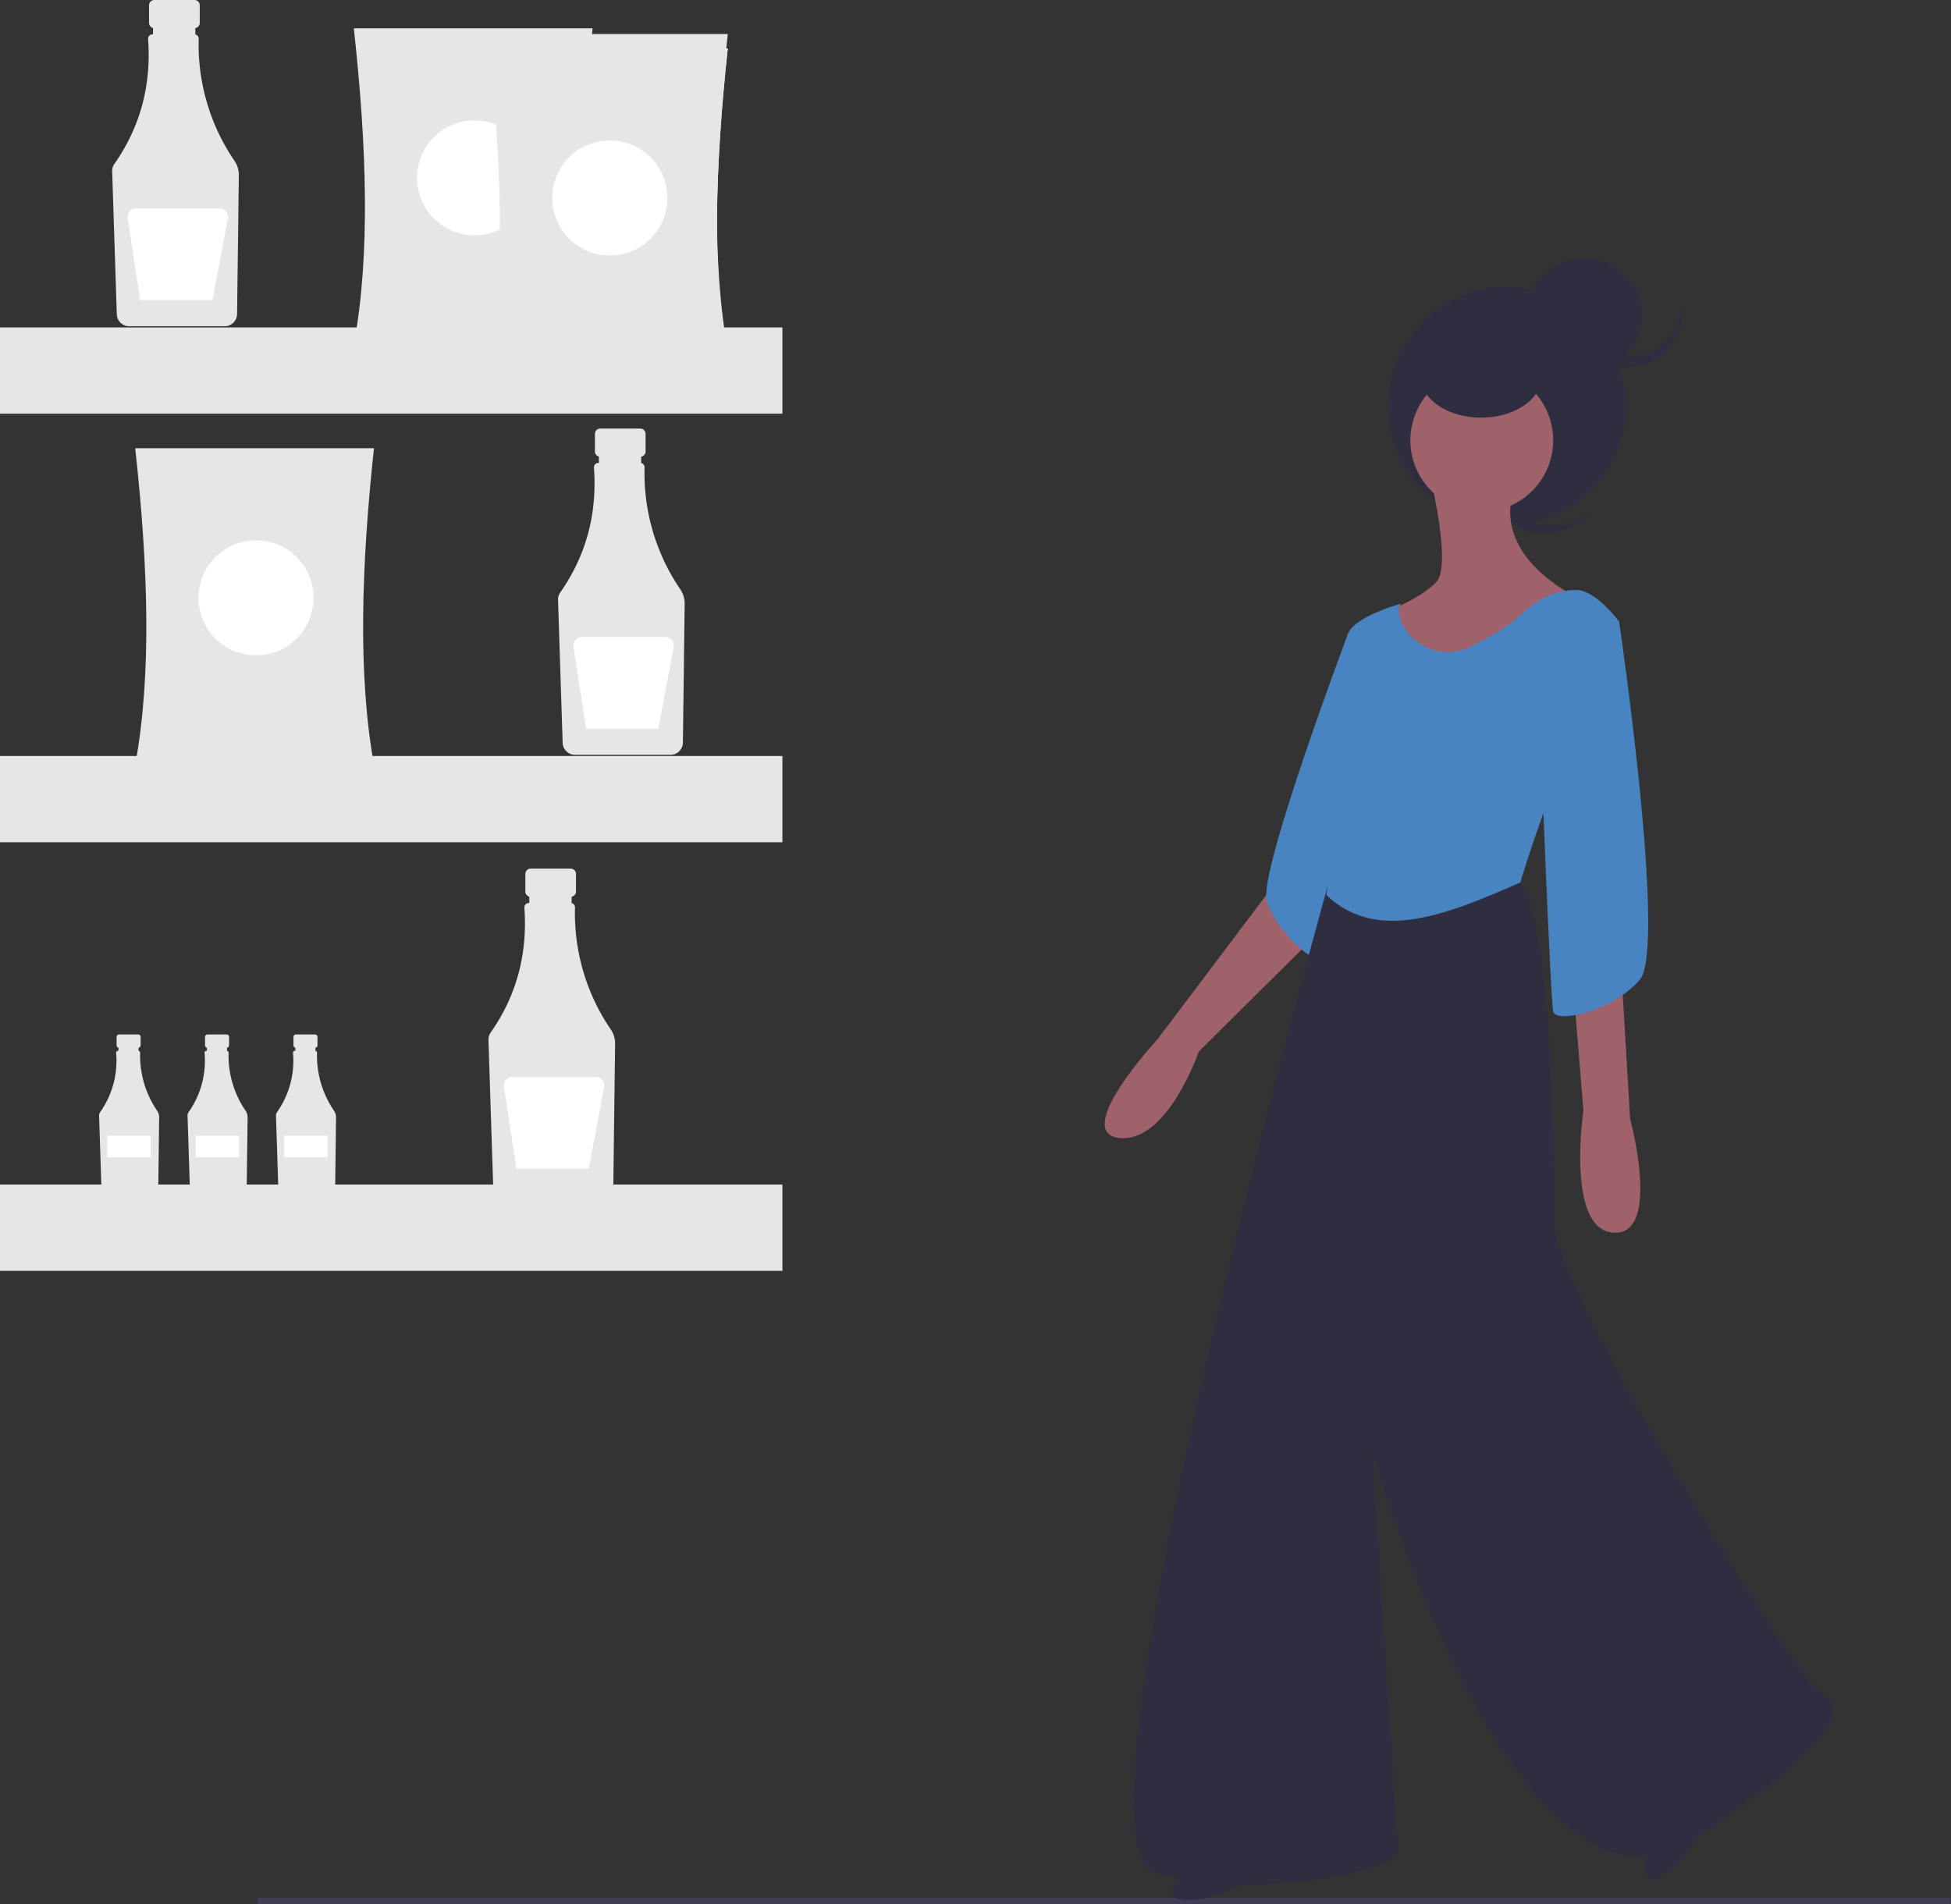 <svg xmlns="http://www.w3.org/2000/svg" width="661.93" height="646.154" viewBox="0 0 661.93 646.154">
  <rect x="0" y="0" width="661.93" height="646.154" fill="#333333" stroke="none"/>
  <g id="undraw_gone_shopping_vwmc" transform="translate(0 0)">
    <path id="Path_42" data-name="Path 42" d="M711.661,406.335l-6.99,16.309L661.8,479.492s-29.356,31.686-13.047,33.55,27.026-29.356,27.026-29.356l50.325-49.858,5.592-22.832Z" transform="translate(-269.035 -126.923)" fill="#9f616a"/>
    <path id="Path_43" data-name="Path 43" d="M733.095,340.168l-6.754,1.891s-30.329,80.57-27.534,90.355,15.377,21.9,20.969,20.969S733.095,340.168,733.095,340.168Z" transform="translate(-269.035 -126.923)" fill="#4884c2"/>
    <path id="Path_44" data-name="Path 44" d="M827.473,754.22s-2.966,14.863,5.949,8.915,13.563-17.453,13.563-17.453Z" transform="translate(-269.035 -126.923)" fill="#2f2e41"/>
    <path id="Path_45" data-name="Path 45" d="M721.912,418.916S627.321,752.549,660.87,762.334s82.942-.932,82.476-7.455-8.853-135.6-8.853-135.6,48.927,171.475,109.5,131.4,47.063-47.529,41.471-50.325S795.534,564.764,796,540.068s-.932-102.047-11.183-113.7Z" transform="translate(-269.035 -126.923)" fill="#2f2e41"/>
    <path id="Path_46" data-name="Path 46" d="M661.535,646.154H87.455v-2.182H661.93Z" fill="#3f3d56"/>
    <path id="Path_47" data-name="Path 47" d="M781.993,300.3a19.568,19.568,0,0,1-2.431-26.383c-.394.369-.779.753-1.148,1.161a19.571,19.571,0,1,0,29.033,26.251c.369-.408.712-.829,1.04-1.259A19.568,19.568,0,0,1,781.993,300.3Z" transform="translate(-269.035 -126.923)" fill="#2f2e41"/>
    <circle id="Ellipse_8" data-name="Ellipse 8" cx="40.306" cy="40.306" r="40.306" transform="translate(470.817 97.452)" fill="#2f2e41"/>
    <path id="Path_48" data-name="Path 48" d="M671.588,760.936s-10.717,10.717,0,10.717,20.969-6.99,20.969-6.99Z" transform="translate(-269.035 -126.923)" fill="#2f2e41"/>
    <path id="Path_49" data-name="Path 49" d="M754.53,289.844s6.99,28.89,1.864,34.482-16.309,9.785-16.309,9.785l1.864,52.188s21.435-7.455,22.366-8.387,20.037-31.22,20.037-31.22l18.639-17.707s-28.424-13.513-20.037-36.811S754.53,289.844,754.53,289.844Z" transform="translate(-269.035 -126.923)" fill="#9f616a"/>
    <circle id="Ellipse_9" data-name="Ellipse 9" cx="24.23" cy="24.23" r="24.23" transform="translate(474.936 169.441) rotate(-80.783)" fill="#9f616a"/>
    <path id="Path_50" data-name="Path 50" d="M784.818,426.372s10.717-35.414,15.843-40.073,17.707-48.461,17.707-48.461-7.921-10.717-14.445-10.717-12.581,2.33-20.037,9.319c-3.511,3.292-9.915,6.913-15.708,9.824a17.378,17.378,0,0,1-23.524-7.852c-1.158-2.461-1.54-4.82-.375-6.632,0,0-17.241,4.66-18.173,11.183s0,20.037-1.4,22.832-5.592,6.99-3.728,24.7-1.945,40.1-1.945,40.1C736.441,447.2,760.555,436.946,784.818,426.372Z" transform="translate(-269.035 -126.923)" fill="#4884c2"/>
    <ellipse id="Ellipse_10" data-name="Ellipse 10" cx="20.503" cy="13.979" rx="20.503" ry="13.979" transform="translate(482 113.761)" fill="#2f2e41"/>
    <circle id="Ellipse_11" data-name="Ellipse 11" cx="19.571" cy="19.571" r="19.571" transform="translate(517.879 87.666)" fill="#2f2e41"/>
    <path id="Path_51" data-name="Path 51" d="M820.464,248.139a19.568,19.568,0,0,1-19.5-17.937c-.045.536-.073,1.078-.073,1.628a19.571,19.571,0,1,0,39.141.017v-.017c0-.55-.028-1.093-.073-1.631A19.568,19.568,0,0,1,820.464,248.139Z" transform="translate(-269.035 -126.923)" fill="#2f2e41"/>
    <path id="Path_56" data-name="Path 56" d="M819.765,402.142l-2.33,26.094,4.66,78.283s10.717,39.607-5.592,38.675-10.251-41.471-10.251-41.471L798.8,412.859Z" transform="translate(-269.035 -126.923)" fill="#9f616a"/>
    <path id="Path_57" data-name="Path 57" d="M806.252,331.315l12.115,6.524s16.309,110.848,6.99,121.565S796.933,474.314,796,470.121s-4.194-89.413-4.194-89.413Z" transform="translate(-269.035 -126.923)" fill="#4884c2"/>
    <path id="Path_58" data-name="Path 58" d="M335,126.923H321.407a1.8,1.8,0,0,0-1.8,1.8v5.965a1.8,1.8,0,0,0,1.8,1.8h2.252v8.937h9.085v-8.937H335a1.8,1.8,0,0,0,1.8-1.8v-5.965a1.8,1.8,0,0,0-1.8-1.8Z" transform="translate(-269.035 -126.923)" fill="#e6e6e6"/>
    <path id="Path_59" data-name="Path 59" d="M348.607,181.511a69.863,69.863,0,0,1-12.154-41.421,1.473,1.473,0,0,0-1.15-1.47v-2.577H320.951v2.541h-.2a1.473,1.473,0,0,0-1.471,1.475q0,.054,0,.107,1.7,23.642-11.454,42.4a4.059,4.059,0,0,0-.734,2.459l1.569,48.543a4.2,4.2,0,0,0,4.166,4.056H345.3a4.2,4.2,0,0,0,4.169-4.127l.6-47.131a8.506,8.506,0,0,0-1.463-4.857Z" transform="translate(-269.035 -126.923)" fill="#e6e6e6"/>
    <path id="Path_60" data-name="Path 60" d="M343.469,197.635H315.213a2.9,2.9,0,0,0-2.867,3.342l4.27,27.753h24.518l5.186-27.66a2.9,2.9,0,0,0-2.851-3.436Z" transform="translate(-269.035 -126.923)" fill="#fff"/>
    <path id="Path_61" data-name="Path 61" d="M486.268,272.339H472.679a1.8,1.8,0,0,0-1.8,1.8v5.965a1.8,1.8,0,0,0,1.8,1.8h2.252v8.937h9.085v-8.937h2.252a1.8,1.8,0,0,0,1.8-1.8v-5.965A1.8,1.8,0,0,0,486.268,272.339Z" transform="translate(-269.035 -126.923)" fill="#e6e6e6"/>
    <path id="Path_62" data-name="Path 62" d="M499.879,326.927a69.863,69.863,0,0,1-12.154-41.421,1.473,1.473,0,0,0-1.15-1.47v-2.577H472.223V284h-.2a1.473,1.473,0,0,0-1.471,1.475q0,.054,0,.107,1.7,23.642-11.454,42.4a4.058,4.058,0,0,0-.735,2.459l1.569,48.543a4.2,4.2,0,0,0,4.166,4.056h32.461a4.2,4.2,0,0,0,4.169-4.127l.6-47.131a8.506,8.506,0,0,0-1.461-4.857Z" transform="translate(-269.035 -126.923)" fill="#e6e6e6"/>
    <path id="Path_63" data-name="Path 63" d="M494.74,343.051H466.485a2.9,2.9,0,0,0-2.867,3.342l4.27,27.753H492.4l5.186-27.66a2.9,2.9,0,0,0-2.851-3.435Z" transform="translate(-269.035 -126.923)" fill="#fff"/>
    <path id="Path_64" data-name="Path 64" d="M315.892,477.914h-6.446a.855.855,0,0,0-.855.855V481.6a.855.855,0,0,0,.855.855h1.068v4.239h4.31v-4.239h1.068a.855.855,0,0,0,.855-.855v-2.829a.855.855,0,0,0-.855-.855Z" transform="translate(-269.035 -126.923)" fill="#e6e6e6"/>
    <path id="Path_65" data-name="Path 65" d="M322.348,503.807a33.139,33.139,0,0,1-5.765-19.648.7.7,0,0,0-.546-.7v-1.223H309.23v1.206h-.094a.7.7,0,0,0-.7.7q0,.025,0,.051a30.244,30.244,0,0,1-5.433,20.113,1.925,1.925,0,0,0-.348,1.167L303.4,528.5a1.993,1.993,0,0,0,1.976,1.924h15.4a1.994,1.994,0,0,0,1.977-1.958l.287-22.356A4.035,4.035,0,0,0,322.348,503.807Z" transform="translate(-269.035 -126.923)" fill="#e6e6e6"/>
    <rect id="Rectangle_15" data-name="Rectangle 15" width="14.692" height="7.346" transform="translate(36.405 385.348)" fill="#fff"/>
    <path id="Path_66" data-name="Path 66" d="M345.9,477.914h-6.446a.855.855,0,0,0-.855.855V481.6a.855.855,0,0,0,.855.855h1.068v4.239h4.31v-4.239H345.9a.855.855,0,0,0,.855-.855v-2.829a.855.855,0,0,0-.854-.855Z" transform="translate(-269.035 -126.923)" fill="#e6e6e6"/>
    <path id="Path_67" data-name="Path 67" d="M352.354,503.807a33.139,33.139,0,0,1-5.765-19.648.7.7,0,0,0-.546-.7v-1.223h-6.808v1.206h-.094a.7.7,0,0,0-.7.7q0,.025,0,.051a30.243,30.243,0,0,1-5.433,20.113,1.925,1.925,0,0,0-.348,1.167l.744,23.026a1.993,1.993,0,0,0,1.976,1.924h15.4a1.994,1.994,0,0,0,1.977-1.958l.287-22.356a4.035,4.035,0,0,0-.694-2.3Z" transform="translate(-269.035 -126.923)" fill="#e6e6e6"/>
    <rect id="Rectangle_16" data-name="Rectangle 16" width="14.692" height="7.346" transform="translate(66.411 385.348)" fill="#fff"/>
    <path id="Path_68" data-name="Path 68" d="M375.9,477.914h-6.445a.855.855,0,0,0-.855.855V481.6a.855.855,0,0,0,.855.855h1.068v4.239h4.31v-4.239H375.9a.855.855,0,0,0,.855-.855v-2.829a.855.855,0,0,0-.855-.855Z" transform="translate(-269.035 -126.923)" fill="#e6e6e6"/>
    <path id="Path_69" data-name="Path 69" d="M382.36,503.807a33.139,33.139,0,0,1-5.765-19.648.7.7,0,0,0-.546-.7v-1.223h-6.808v1.206h-.094a.7.7,0,0,0-.7.7q0,.025,0,.051a30.244,30.244,0,0,1-5.433,20.113,1.925,1.925,0,0,0-.348,1.167l.744,23.026a1.993,1.993,0,0,0,1.976,1.924h15.4a1.994,1.994,0,0,0,1.977-1.958l.287-22.356a4.035,4.035,0,0,0-.694-2.3Z" transform="translate(-269.035 -126.923)" fill="#e6e6e6"/>
    <rect id="Rectangle_17" data-name="Rectangle 17" width="14.692" height="7.346" transform="translate(96.417 385.348)" fill="#fff"/>
    <path id="Path_70" data-name="Path 70" d="M462.661,421.658H449.072a1.8,1.8,0,0,0-1.8,1.8v5.965a1.8,1.8,0,0,0,1.8,1.8h2.252v8.937h9.085v-8.937h2.252a1.8,1.8,0,0,0,1.8-1.8V423.46a1.8,1.8,0,0,0-1.8-1.8Z" transform="translate(-269.035 -126.923)" fill="#e6e6e6"/>
    <path id="Path_71" data-name="Path 71" d="M476.271,476.246a69.863,69.863,0,0,1-12.154-41.421,1.473,1.473,0,0,0-1.15-1.47v-2.577H448.616v2.541h-.2a1.473,1.473,0,0,0-1.471,1.474q0,.054,0,.107,1.7,23.642-11.454,42.4a4.059,4.059,0,0,0-.734,2.459l1.569,48.543a4.2,4.2,0,0,0,4.166,4.056H472.96a4.2,4.2,0,0,0,4.169-4.127l.6-47.131A8.506,8.506,0,0,0,476.271,476.246Z" transform="translate(-269.035 -126.923)" fill="#e6e6e6"/>
    <path id="Path_72" data-name="Path 72" d="M471.133,492.37H442.878a2.9,2.9,0,0,0-2.867,3.342l4.27,27.753H468.8l5.186-27.66a2.9,2.9,0,0,0-2.851-3.436Z" transform="translate(-269.035 -126.923)" fill="#fff"/>
    <path id="Path_73" data-name="Path 73" d="M470.079,243.875h-81c5.663-30.619,4.36-67.592,0-107.354h81C465.835,176.283,464.567,213.256,470.079,243.875Z" transform="translate(-269.035 -126.923)" fill="#e6e6e6"/>
    <circle id="Ellipse_14" data-name="Ellipse 14" cx="19.519" cy="19.519" r="19.519" transform="translate(141.512 40.828)" fill="#fff"/>
    <path id="Path_74" data-name="Path 74" d="M395.908,386.363h-81c5.663-30.619,4.36-67.592,0-107.354h81C391.663,318.771,390.395,355.744,395.908,386.363Z" transform="translate(-269.035 -126.923)" fill="#e6e6e6"/>
    <circle id="Ellipse_15" data-name="Ellipse 15" cx="19.519" cy="19.519" r="19.519" transform="translate(67.34 183.316)" fill="#fff"/>
    <path id="Path_75" data-name="Path 75" d="M515.949,250.707h-81c5.663-30.619,4.36-67.592,0-107.354h81C511.7,183.115,510.436,220.088,515.949,250.707Z" transform="translate(-269.035 -126.923)" fill="#e6e6e6"/>
    <circle id="Ellipse_16" data-name="Ellipse 16" cx="19.519" cy="19.519" r="19.519" transform="translate(187.381 47.66)" fill="#fff"/>
    <path id="Path_76" data-name="Path 76" d="M515.949,245.827h-81c5.663-30.619,4.36-67.592,0-107.354h81C511.7,178.235,510.436,215.208,515.949,245.827Z" transform="translate(-269.035 -126.923)" fill="#e6e6e6"/>
    <circle id="Ellipse_17" data-name="Ellipse 17" cx="19.519" cy="19.519" r="19.519" transform="translate(187.381 42.78)" fill="#fff"/>
    <path id="Path_77" data-name="Path 77" d="M515.949,250.707h-81c5.663-30.619,4.36-67.592,0-107.354h81C511.7,183.115,510.436,220.088,515.949,250.707Z" transform="translate(-269.035 -126.923)" fill="#e6e6e6"/>
    <circle id="Ellipse_18" data-name="Ellipse 18" cx="19.519" cy="19.519" r="19.519" transform="translate(187.381 47.66)" fill="#fff"/>
    <rect id="Rectangle_18" data-name="Rectangle 18" width="265.457" height="29.278" transform="translate(0 111.096)" fill="#e6e6e6"/>
    <rect id="Rectangle_19" data-name="Rectangle 19" width="265.457" height="29.278" transform="translate(0 256.512)" fill="#e6e6e6"/>
    <rect id="Rectangle_20" data-name="Rectangle 20" width="265.457" height="29.278" transform="translate(0 401.928)" fill="#e6e6e6"/>
  </g>
</svg>
